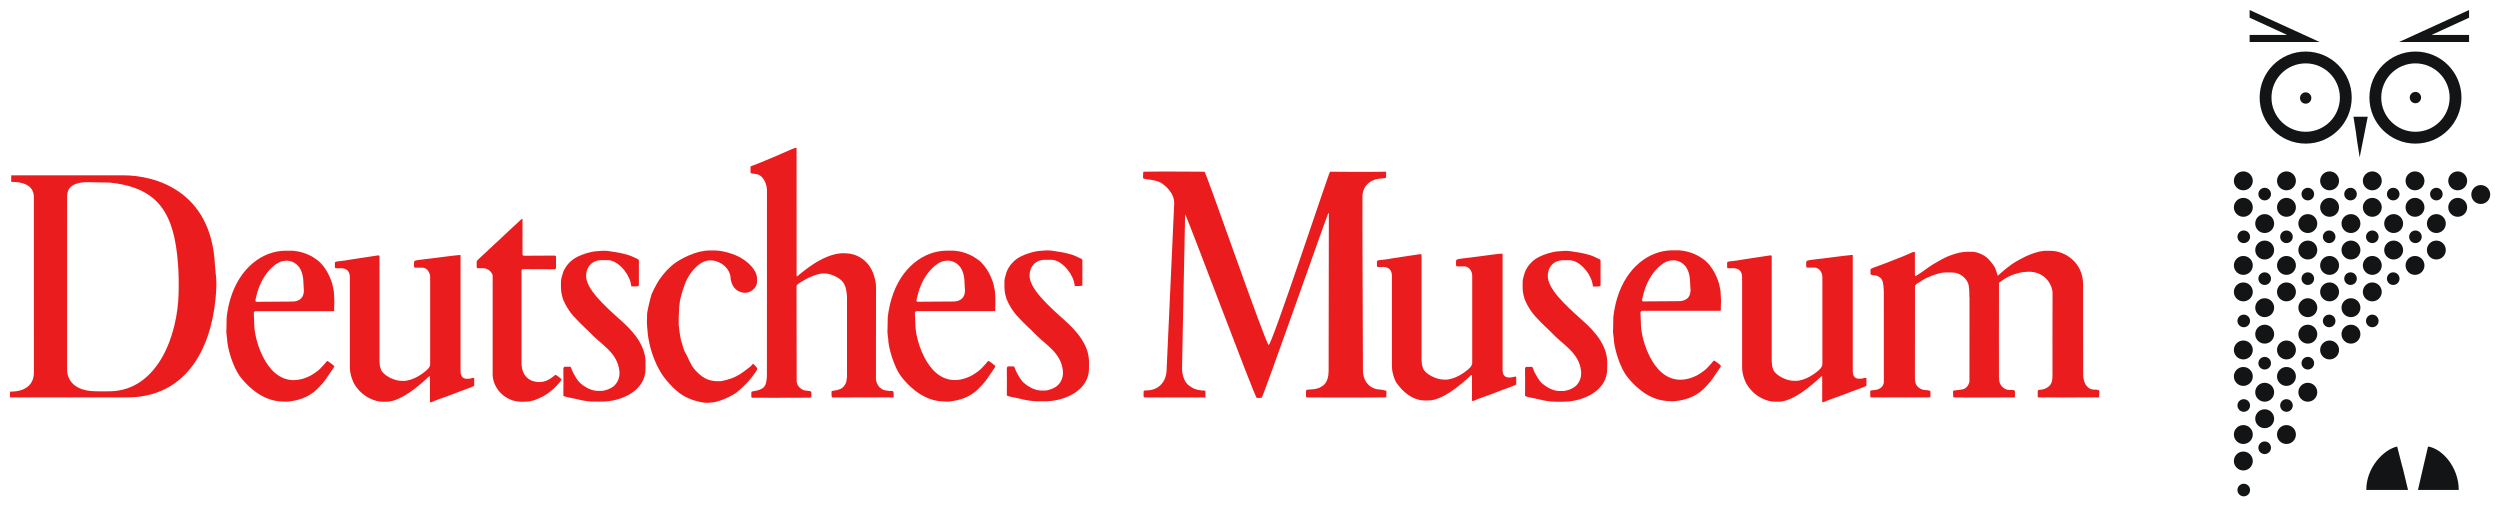 <?xml version="1.0" encoding="UTF-8" standalone="no"?>
<!-- Created with Inkscape (http://www.inkscape.org/) -->

<svg
   xmlns:dc="http://purl.org/dc/elements/1.1/"
   xmlns:cc="http://creativecommons.org/ns#"
   xmlns:rdf="http://www.w3.org/1999/02/22-rdf-syntax-ns#"
   xmlns:svg="http://www.w3.org/2000/svg"
   xmlns="http://www.w3.org/2000/svg"
   version="1.1"
   width="892.913"
   height="180.709"
   id="svg14821">
  <defs
     id="defs14823" />
  <g
     transform="translate(-94.785,-323.04)"
     id="layer1">
    <g
       transform="matrix(3.383,0,0,3.383,-222.315,-1203.865)"
       id="g15030">
      <path
         d="m 194.199,478.916 c 0.511,0.146 1.314,0.594 1.363,2.215 0.016,0.597 0.038,0.53 0.048,0.779 0.049,1.119 -0.803,1.266 -1.217,1.266 -0.586,0 -3.822,0.028 -3.822,0.028 -0.068,-0.078 -0.083,-0.056 -0.083,-0.123 0,0 0.216,-1.434 0.987,-2.592 0.239,-0.36 1.043,-1.45 1.992,-1.596 0.293,-0.045 0.538,-0.031 0.73,0.024 z m -0.562,-1.103 0.823,0 c 1.294,0.109 2.101,0.64 2.551,0.967 0.957,0.695 1.57,2.18 1.667,2.837 0.009,0.059 0.121,0.411 0.121,0.876 0,0.288 0.049,0.511 0.021,0.956 -0.015,0.247 -0.015,0.436 -0.006,0.683 -0.039,0.035 -0.027,0.061 -0.123,0.061 l -8.142,0.002 c -0.221,0 -0.222,0.133 -0.224,0.26 0,0.068 0.053,0.892 0.053,1.297 0,0.005 0.046,1.583 0.955,3.331 0.631,1.216 1.654,2.389 3.207,2.389 0.978,0 1.831,-0.503 1.853,-0.517 0.179,-0.121 0.623,-0.376 0.925,-0.679 0.706,-0.705 0.66,-0.823 0.802,-0.823 0.009,0 0.703,0.462 0.703,0.583 0,0.047 -0.901,1.339 -0.901,1.339 -0.164,0.276 -0.882,1.064 -1.241,1.339 -0.828,0.633 -1.631,0.876 -2.531,0.998 -0.421,0.057 -0.508,0.046 -1.09,0 -2.196,-0.17 -3.696,-2.02 -4.052,-2.447 -0.942,-1.131 -1.501,-3.365 -1.501,-4.135 0,-0.006 -0.08,-0.578 -0.083,-0.72 -0.004,-0.181 0.033,-0.63 0.033,-1.508 0,-0.025 0.073,-0.949 0.414,-2.069 0.973,-3.196 3.334,-4.989 5.765,-5.021"
         id="path12713"
         style="fill:#eb1c1e;fill-opacity:1;fill-rule:evenodd;stroke:none" />
      <path
         d="m 124.402,478.922 c 0.511,0.146 1.313,0.594 1.363,2.215 0.017,0.597 0.038,0.53 0.049,0.779 0.049,1.12 -0.803,1.266 -1.217,1.266 -0.586,0 -3.822,0.028 -3.822,0.028 -0.068,-0.079 -0.082,-0.055 -0.082,-0.123 0,0 0.216,-1.434 0.987,-2.592 0.239,-0.36 1.043,-1.451 1.992,-1.596 0.293,-0.045 0.537,-0.031 0.73,0.024 z m -0.563,-1.102 0.823,0 c 1.294,0.109 2.101,0.64 2.551,0.967 0.957,0.695 1.57,2.18 1.667,2.837 0.008,0.059 0.122,0.411 0.122,0.876 0,0.288 0.049,0.511 0.021,0.956 -0.015,0.246 -0.015,0.436 -0.006,0.683 -0.039,0.035 -0.027,0.061 -0.123,0.061 l -8.142,0.002 c -0.221,0 -0.222,0.133 -0.224,0.261 0,0.068 0.053,0.892 0.053,1.297 0,0.004 0.046,1.583 0.955,3.331 0.631,1.216 1.654,2.388 3.207,2.388 0.977,0 1.831,-0.503 1.853,-0.517 0.179,-0.121 0.624,-0.376 0.926,-0.678 0.706,-0.706 0.66,-0.823 0.802,-0.823 0.008,0 0.703,0.461 0.703,0.582 0,0.047 -0.901,1.339 -0.901,1.339 -0.165,0.276 -0.882,1.064 -1.241,1.339 -0.828,0.633 -1.631,0.876 -2.531,0.998 -0.422,0.057 -0.508,0.045 -1.091,0 -2.195,-0.171 -3.696,-2.021 -4.052,-2.448 -0.942,-1.131 -1.502,-3.365 -1.502,-4.135 0,-0.006 -0.08,-0.578 -0.082,-0.72 -0.004,-0.181 0.033,-0.631 0.033,-1.509 0,-0.025 0.073,-0.949 0.414,-2.069 0.973,-3.196 3.335,-4.99 5.765,-5.021"
         id="path12715"
         style="fill:#eb1c1e;fill-opacity:1;fill-rule:evenodd;stroke:none" />
      <path
         d="m 270.801,478.88 c 0.512,0.146 1.314,0.594 1.363,2.215 0.017,0.597 0.038,0.53 0.048,0.779 0.05,1.12 -0.803,1.266 -1.216,1.266 -0.587,0 -3.823,0.028 -3.823,0.028 -0.067,-0.078 -0.081,-0.056 -0.081,-0.123 0,0 0.215,-1.434 0.987,-2.592 0.238,-0.36 1.044,-1.45 1.993,-1.596 0.292,-0.045 0.537,-0.031 0.729,0.024 z m -0.562,-1.102 0.823,0 c 1.294,0.109 2.101,0.64 2.551,0.967 0.957,0.695 1.571,2.18 1.668,2.837 0.007,0.059 0.121,0.411 0.121,0.876 0,0.288 0.05,0.511 0.022,0.956 -0.015,0.246 -0.014,0.437 -0.006,0.683 -0.04,0.035 -0.026,0.061 -0.123,0.061 l -8.143,0.002 c -0.219,0 -0.221,0.133 -0.223,0.26 0,0.068 0.053,0.892 0.053,1.297 0,0.004 0.046,1.583 0.955,3.331 0.632,1.216 1.654,2.389 3.207,2.389 0.978,0 1.831,-0.502 1.853,-0.517 0.179,-0.121 0.624,-0.376 0.926,-0.678 0.705,-0.706 0.66,-0.823 0.802,-0.823 0.009,0 0.702,0.461 0.702,0.582 0,0.047 -0.899,1.339 -0.899,1.339 -0.165,0.276 -0.883,1.064 -1.242,1.339 -0.827,0.633 -1.631,0.876 -2.531,0.998 -0.422,0.057 -0.509,0.045 -1.09,0 -2.196,-0.17 -3.697,-2.021 -4.053,-2.448 -0.942,-1.13 -1.501,-3.365 -1.501,-4.135 0,-0.006 -0.081,-0.578 -0.082,-0.72 -0.005,-0.181 0.033,-0.631 0.033,-1.509 0,-0.025 0.074,-0.949 0.414,-2.069 0.973,-3.196 3.334,-4.99 5.764,-5.021"
         id="path12717"
         style="fill:#eb1c1e;fill-opacity:1;fill-rule:evenodd;stroke:none" />
      <path
         d="m 102.917,470.579 2.362,0.042 c 5.278,0.515 6.853,3.368 7.246,8.582 0.074,0.986 0.092,1.88 0.066,3.083 -0.098,4.525 -2.23,10.24 -7.181,10.371 -0.588,0.015 -1.509,0 -1.509,0 -3.248,0 -3.084,-2.293 -3.084,-2.293 l 0.002,-18.277 c 0,-0.821 0.459,-1.476 2.099,-1.509 z m -8.001,-0.722 11.871,0 c 3.248,0 9.28,1.574 9.641,9.51 0.043,0.953 0.27,1.342 0.066,3.476 -0.539,5.633 -3.311,10.461 -9.346,10.461 l -12.362,0 0.007,-0.61 c 2.075,0 2.521,-1.14 2.521,-2.035 l -0.005,-18.495 c -6.25e-4,-1.392 -1.372,-1.618 -2.392,-1.618 l 0,-0.689"
         id="path12719"
         style="fill:#eb1c1e;fill-opacity:1;fill-rule:evenodd;stroke:none" />
      <path
         d="m 247.763,488.543 -0.021,0 0.021,0 z m 4.299,-10.409 0.309,0 0,12.28 c 0,0.578 0.313,0.782 0.617,0.782 l 0.246,0 c 0.002,0 0.225,-0.021 0.412,-0.082 l 0.165,0 0,0.823 c -0.084,0.113 -1.742,0.656 -2.303,0.905 -0.013,0.005 -1.307,0.473 -1.811,0.659 -0.095,0.035 -0.377,0.185 -0.493,0.185 -0.035,0 -0.062,-0.047 -0.062,-0.103 l 0,-2.633 -0.102,0 c -0.045,0.046 -2.676,2.674 -4.464,2.674 l -0.473,0 c -0.581,0 -1.843,-0.261 -2.983,-1.933 0,0 -0.432,-0.799 -0.432,-1.687 l 0,-9.504 c 0,-1.087 -0.956,-0.967 -1.131,-0.967 l -0.39,0 c -0.042,-0.053 -0.062,-0.058 -0.062,-0.123 0,-0.181 -0.007,-0.315 0,-0.452 0.013,-0.187 0.471,-0.142 1.111,-0.247 0.584,-0.097 0.671,-0.121 1.152,-0.185 0.809,-0.107 2.182,-0.35 2.304,-0.35 0.106,0 0.144,0.035 0.144,0.123 l 0,11.108 c 0.045,0.233 -0.01,0.412 0.165,0.843 0.234,0.576 1.353,1.172 2.181,1.172 0.131,0 0.271,0.009 0.349,0 0.67,-0.082 1.361,-0.407 1.955,-0.864 0.309,-0.239 0.699,-0.522 0.699,-0.905 0,-1.014 0,-7.362 0,-9.215 0,-0.442 -0.335,-0.955 -0.802,-0.967 0,0 -0.099,0 -0.823,0 -0.057,-0.043 -0.082,-0.091 -0.082,-0.144 l 0,-0.432 c 0,-0.218 0.391,-0.218 1.07,-0.308 0.455,-0.06 0.993,-0.121 1.172,-0.144 0.929,-0.123 2.25,-0.308 2.365,-0.308"
         id="path12721"
         style="fill:#eb1c1e;fill-opacity:1;fill-rule:evenodd;stroke:none" />
      <path
         d="m 331.239,452.404 0,0.812 3.971,1.821 -3.971,0 0,0.745 7.394,0 -7.394,-3.378"
         id="path12723"
         style="fill:#131415;fill-opacity:1;fill-rule:nonzero;stroke:none" />
      <path
         d="m 354.409,452.404 0,0.812 -3.971,1.821 3.971,0 0,0.745 -7.394,0 7.394,-3.378"
         id="path12725"
         style="fill:#131415;fill-opacity:1;fill-rule:nonzero;stroke:none" />
      <path
         d="m 343.557,503.074 c 0,-2.395 1.843,-4.27 3.261,-4.587 1.042,4.149 0.225,0.682 1.147,4.587 l -4.408,0"
         id="path12727"
         style="fill:#131415;fill-opacity:1;fill-rule:evenodd;stroke:none" />
      <path
         d="m 349.013,503.074 c 0.892,-3.915 0.162,-0.68 1.065,-4.587 1.503,0.225 3.241,2.192 3.241,4.587 l -4.306,0"
         id="path12729"
         style="fill:#131415;fill-opacity:1;fill-rule:evenodd;stroke:none" />
      <path
         d="m 337.758,461.694 c 0,0.331 -0.268,0.599 -0.599,0.599 -0.331,0 -0.6,-0.268 -0.6,-0.599 0,-0.331 0.269,-0.599 0.6,-0.599 0.331,0 0.599,0.269 0.599,0.599"
         id="path12731"
         style="fill:#131415;fill-opacity:1;fill-rule:evenodd;stroke:none" />
      <path
         d="m 349.345,461.648 c 0,0.331 -0.268,0.599 -0.599,0.599 -0.331,0 -0.6,-0.268 -0.6,-0.599 0,-0.331 0.269,-0.599 0.6,-0.599 0.331,0 0.599,0.269 0.599,0.599"
         id="path12733"
         style="fill:#131415;fill-opacity:1;fill-rule:evenodd;stroke:none" />
      <path
         d="m 352.358,461.648 c 0,1.994 -1.618,3.611 -3.611,3.611 -1.994,0 -3.611,-1.618 -3.611,-3.611 0,-1.994 1.617,-3.611 3.611,-3.611 1.993,0 3.611,1.618 3.611,3.611 z m 1.248,2.5e-4 c 0,2.683 -2.178,4.86 -4.859,4.86 -2.683,0 -4.859,-2.177 -4.859,-4.86 0,-2.683 2.176,-4.86 4.859,-4.86 2.682,0 4.859,2.177 4.859,4.86"
         id="path12735"
         style="fill:#131415;fill-opacity:1;fill-rule:evenodd;stroke:none" />
      <path
         d="m 342.203,463.668 1.509,0 -0.853,4.296 c -0.645,-4.043 -0.042,-0.479 -0.656,-4.296"
         id="path12737"
         style="fill:#131415;fill-opacity:1;fill-rule:evenodd;stroke:none" />
      <path
         d="m 331.575,473.236 c 0,0.551 -0.447,0.999 -0.999,0.999 -0.55,0 -0.999,-0.447 -0.999,-0.999 0,-0.551 0.448,-0.998 0.999,-0.998 0.552,0 0.999,0.447 0.999,0.998"
         id="path12739"
         style="fill:#131415;fill-opacity:1;fill-rule:evenodd;stroke:none" />
      <path
         d="m 336.128,473.236 c 0,0.551 -0.447,0.999 -0.998,0.999 -0.552,0 -0.999,-0.447 -0.999,-0.999 0,-0.551 0.447,-0.998 0.999,-0.998 0.551,0 0.998,0.447 0.998,0.998"
         id="path12741"
         style="fill:#131415;fill-opacity:1;fill-rule:evenodd;stroke:none" />
      <path
         d="m 340.682,473.236 c 0,0.551 -0.447,0.999 -0.998,0.999 -0.552,0 -0.999,-0.447 -0.999,-0.999 0,-0.551 0.447,-0.998 0.999,-0.998 0.551,0 0.998,0.447 0.998,0.998"
         id="path12743"
         style="fill:#131415;fill-opacity:1;fill-rule:evenodd;stroke:none" />
      <path
         d="m 345.191,473.236 c 0,0.551 -0.448,0.999 -0.999,0.999 -0.551,0 -0.998,-0.447 -0.998,-0.999 0,-0.551 0.447,-0.998 0.998,-0.998 0.551,0 0.999,0.447 0.999,0.998"
         id="path12745"
         style="fill:#131415;fill-opacity:1;fill-rule:evenodd;stroke:none" />
      <path
         d="m 349.699,473.236 c 0,0.551 -0.447,0.999 -0.997,0.999 -0.552,0 -0.999,-0.447 -0.999,-0.999 0,-0.551 0.447,-0.998 0.999,-0.998 0.55,0 0.997,0.447 0.997,0.998"
         id="path12747"
         style="fill:#131415;fill-opacity:1;fill-rule:evenodd;stroke:none" />
      <path
         d="m 354.208,473.236 c 0,0.551 -0.447,0.999 -0.998,0.999 -0.551,0 -0.999,-0.447 -0.999,-0.999 0,-0.551 0.447,-0.998 0.999,-0.998 0.551,0 0.998,0.447 0.998,0.998"
         id="path12749"
         style="fill:#131415;fill-opacity:1;fill-rule:evenodd;stroke:none" />
      <path
         d="m 331.575,482.163 c 0,0.551 -0.447,0.999 -0.999,0.999 -0.55,0 -0.999,-0.447 -0.999,-0.999 0,-0.551 0.448,-0.998 0.999,-0.998 0.552,0 0.999,0.447 0.999,0.998"
         id="path12751"
         style="fill:#131415;fill-opacity:1;fill-rule:evenodd;stroke:none" />
      <path
         d="m 336.128,482.163 c 0,0.551 -0.447,0.999 -0.998,0.999 -0.552,0 -0.999,-0.447 -0.999,-0.999 0,-0.551 0.447,-0.998 0.999,-0.998 0.551,0 0.998,0.447 0.998,0.998"
         id="path12753"
         style="fill:#131415;fill-opacity:1;fill-rule:evenodd;stroke:none" />
      <path
         d="m 336.128,491.09 c 0,0.551 -0.447,0.999 -0.998,0.999 -0.552,0 -0.999,-0.448 -0.999,-0.999 0,-0.551 0.447,-0.999 0.999,-0.999 0.551,0 0.998,0.447 0.998,0.999"
         id="path12755"
         style="fill:#131415;fill-opacity:1;fill-rule:evenodd;stroke:none" />
      <path
         d="m 340.682,482.163 c 0,0.551 -0.447,0.999 -0.998,0.999 -0.552,0 -0.999,-0.447 -0.999,-0.999 0,-0.551 0.447,-0.998 0.999,-0.998 0.551,0 0.998,0.447 0.998,0.998"
         id="path12757"
         style="fill:#131415;fill-opacity:1;fill-rule:evenodd;stroke:none" />
      <path
         d="m 345.191,482.163 c 0,0.551 -0.448,0.999 -0.999,0.999 -0.551,0 -0.998,-0.447 -0.998,-0.999 0,-0.551 0.447,-0.998 0.998,-0.998 0.551,0 0.999,0.447 0.999,0.998"
         id="path12759"
         style="fill:#131415;fill-opacity:1;fill-rule:evenodd;stroke:none" />
      <path
         d="m 331.575,491.09 c 0,0.551 -0.447,0.999 -0.999,0.999 -0.55,0 -0.999,-0.448 -0.999,-0.999 0,-0.551 0.448,-0.999 0.999,-0.999 0.552,0 0.999,0.447 0.999,0.999"
         id="path12761"
         style="fill:#131415;fill-opacity:1;fill-rule:evenodd;stroke:none" />
      <path
         d="m 331.575,500.017 c 0,0.551 -0.447,0.999 -0.999,0.999 -0.55,0 -0.999,-0.447 -0.999,-0.999 0,-0.551 0.448,-0.998 0.999,-0.998 0.552,0 0.999,0.447 0.999,0.998"
         id="path12763"
         style="fill:#131415;fill-opacity:1;fill-rule:evenodd;stroke:none" />
      <path
         d="m 331.575,479.368 c 0,0.551 -0.447,0.998 -0.999,0.998 -0.55,0 -0.999,-0.447 -0.999,-0.998 0,-0.551 0.448,-0.998 0.999,-0.998 0.552,0 0.999,0.447 0.999,0.998"
         id="path12765"
         style="fill:#131415;fill-opacity:1;fill-rule:evenodd;stroke:none" />
      <path
         d="m 336.128,479.368 c 0,0.551 -0.447,0.998 -0.998,0.998 -0.552,0 -0.999,-0.447 -0.999,-0.998 0,-0.551 0.447,-0.998 0.999,-0.998 0.551,0 0.998,0.447 0.998,0.998"
         id="path12767"
         style="fill:#131415;fill-opacity:1;fill-rule:evenodd;stroke:none" />
      <path
         d="m 336.128,488.295 c 0,0.551 -0.447,0.998 -0.998,0.998 -0.552,0 -0.999,-0.447 -0.999,-0.998 0,-0.551 0.447,-0.999 0.999,-0.999 0.551,0 0.998,0.448 0.998,0.999"
         id="path12769"
         style="fill:#131415;fill-opacity:1;fill-rule:evenodd;stroke:none" />
      <path
         d="m 336.128,497.222 c 0,0.551 -0.447,0.999 -0.998,0.999 -0.552,0 -0.999,-0.448 -0.999,-0.999 0,-0.551 0.447,-0.998 0.999,-0.998 0.551,0 0.998,0.447 0.998,0.998"
         id="path12771"
         style="fill:#131415;fill-opacity:1;fill-rule:evenodd;stroke:none" />
      <path
         d="m 340.682,479.368 c 0,0.551 -0.447,0.998 -0.998,0.998 -0.552,0 -0.999,-0.447 -0.999,-0.998 0,-0.551 0.447,-0.998 0.999,-0.998 0.551,0 0.998,0.447 0.998,0.998"
         id="path12773"
         style="fill:#131415;fill-opacity:1;fill-rule:evenodd;stroke:none" />
      <path
         d="m 340.682,488.295 c 0,0.551 -0.447,0.998 -0.998,0.998 -0.552,0 -0.999,-0.447 -0.999,-0.998 0,-0.551 0.447,-0.999 0.999,-0.999 0.551,0 0.998,0.448 0.998,0.999"
         id="path12775"
         style="fill:#131415;fill-opacity:1;fill-rule:evenodd;stroke:none" />
      <path
         d="m 345.191,479.368 c 0,0.551 -0.448,0.998 -0.999,0.998 -0.551,0 -0.998,-0.447 -0.998,-0.998 0,-0.551 0.447,-0.998 0.998,-0.998 0.551,0 0.999,0.447 0.999,0.998"
         id="path12777"
         style="fill:#131415;fill-opacity:1;fill-rule:evenodd;stroke:none" />
      <path
         d="m 349.699,479.368 c 0,0.551 -0.447,0.998 -0.997,0.998 -0.552,0 -0.999,-0.447 -0.999,-0.998 0,-0.551 0.447,-0.998 0.999,-0.998 0.55,0 0.997,0.447 0.997,0.998"
         id="path12779"
         style="fill:#131415;fill-opacity:1;fill-rule:evenodd;stroke:none" />
      <path
         d="m 331.575,488.295 c 0,0.551 -0.447,0.998 -0.999,0.998 -0.55,0 -0.999,-0.447 -0.999,-0.998 0,-0.551 0.448,-0.999 0.999,-0.999 0.552,0 0.999,0.448 0.999,0.999"
         id="path12781"
         style="fill:#131415;fill-opacity:1;fill-rule:evenodd;stroke:none" />
      <path
         d="m 331.575,497.222 c 0,0.551 -0.447,0.999 -0.999,0.999 -0.55,0 -0.999,-0.448 -0.999,-0.999 0,-0.551 0.448,-0.998 0.999,-0.998 0.552,0 0.999,0.447 0.999,0.998"
         id="path12783"
         style="fill:#131415;fill-opacity:1;fill-rule:evenodd;stroke:none" />
      <path
         d="m 333.829,474.949 c 0,0.551 -0.447,0.999 -0.998,0.999 -0.551,0 -0.999,-0.447 -0.999,-0.999 0,-0.551 0.448,-0.998 0.999,-0.998 0.551,0 0.998,0.447 0.998,0.998"
         id="path12785"
         style="fill:#131415;fill-opacity:1;fill-rule:evenodd;stroke:none" />
      <path
         d="m 333.829,483.831 c 0,0.551 -0.447,0.999 -0.998,0.999 -0.551,0 -0.999,-0.447 -0.999,-0.999 0,-0.551 0.448,-0.998 0.999,-0.998 0.551,0 0.998,0.447 0.998,0.998"
         id="path12787"
         style="fill:#131415;fill-opacity:1;fill-rule:evenodd;stroke:none" />
      <path
         d="m 333.829,492.758 c 0,0.551 -0.447,0.999 -0.998,0.999 -0.551,0 -0.999,-0.447 -0.999,-0.999 0,-0.551 0.448,-0.998 0.999,-0.998 0.551,0 0.998,0.447 0.998,0.998"
         id="path12789"
         style="fill:#131415;fill-opacity:1;fill-rule:evenodd;stroke:none" />
      <path
         d="m 333.829,477.745 c 0,0.551 -0.447,0.998 -0.998,0.998 -0.551,0 -0.999,-0.447 -0.999,-0.998 0,-0.551 0.448,-0.999 0.999,-0.999 0.551,0 0.998,0.448 0.998,0.999"
         id="path12791"
         style="fill:#131415;fill-opacity:1;fill-rule:evenodd;stroke:none" />
      <path
         d="m 333.829,486.626 c 0,0.551 -0.447,0.999 -0.998,0.999 -0.551,0 -0.999,-0.447 -0.999,-0.999 0,-0.551 0.448,-0.999 0.999,-0.999 0.551,0 0.998,0.448 0.998,0.999"
         id="path12793"
         style="fill:#131415;fill-opacity:1;fill-rule:evenodd;stroke:none" />
      <path
         d="m 333.829,495.554 c 0,0.551 -0.447,0.998 -0.998,0.998 -0.551,0 -0.999,-0.447 -0.999,-0.998 0,-0.551 0.448,-0.999 0.999,-0.999 0.551,0 0.998,0.448 0.998,0.999"
         id="path12795"
         style="fill:#131415;fill-opacity:1;fill-rule:evenodd;stroke:none" />
      <path
         d="m 338.383,474.949 c 0,0.551 -0.447,0.999 -0.998,0.999 -0.552,0 -0.999,-0.447 -0.999,-0.999 0,-0.551 0.447,-0.998 0.999,-0.998 0.551,0 0.998,0.447 0.998,0.998"
         id="path12797"
         style="fill:#131415;fill-opacity:1;fill-rule:evenodd;stroke:none" />
      <path
         d="m 338.383,483.831 c 0,0.551 -0.447,0.999 -0.998,0.999 -0.552,0 -0.999,-0.447 -0.999,-0.999 0,-0.551 0.447,-0.998 0.999,-0.998 0.551,0 0.998,0.447 0.998,0.998"
         id="path12799"
         style="fill:#131415;fill-opacity:1;fill-rule:evenodd;stroke:none" />
      <path
         d="m 338.383,492.758 c 0,0.551 -0.447,0.999 -0.998,0.999 -0.552,0 -0.999,-0.447 -0.999,-0.999 0,-0.551 0.447,-0.998 0.999,-0.998 0.551,0 0.998,0.447 0.998,0.998"
         id="path12801"
         style="fill:#131415;fill-opacity:1;fill-rule:evenodd;stroke:none" />
      <path
         d="m 338.383,477.745 c 0,0.551 -0.447,0.998 -0.998,0.998 -0.552,0 -0.999,-0.447 -0.999,-0.998 0,-0.551 0.447,-0.999 0.999,-0.999 0.551,0 0.998,0.448 0.998,0.999"
         id="path12803"
         style="fill:#131415;fill-opacity:1;fill-rule:evenodd;stroke:none" />
      <path
         d="m 338.383,486.626 c 0,0.551 -0.447,0.999 -0.998,0.999 -0.552,0 -0.999,-0.447 -0.999,-0.999 0,-0.551 0.447,-0.999 0.999,-0.999 0.551,0 0.998,0.448 0.998,0.999"
         id="path12805"
         style="fill:#131415;fill-opacity:1;fill-rule:evenodd;stroke:none" />
      <path
         d="m 342.937,474.949 c 0,0.551 -0.447,0.999 -0.999,0.999 -0.551,0 -0.998,-0.447 -0.998,-0.999 0,-0.551 0.447,-0.998 0.998,-0.998 0.552,0 0.999,0.447 0.999,0.998"
         id="path12807"
         style="fill:#131415;fill-opacity:1;fill-rule:evenodd;stroke:none" />
      <path
         d="m 342.937,483.831 c 0,0.551 -0.447,0.999 -0.999,0.999 -0.551,0 -0.998,-0.447 -0.998,-0.999 0,-0.551 0.447,-0.998 0.998,-0.998 0.552,0 0.999,0.447 0.999,0.998"
         id="path12809"
         style="fill:#131415;fill-opacity:1;fill-rule:evenodd;stroke:none" />
      <path
         d="m 342.937,477.745 c 0,0.551 -0.447,0.998 -0.999,0.998 -0.551,0 -0.998,-0.447 -0.998,-0.998 0,-0.551 0.447,-0.999 0.998,-0.999 0.552,0 0.999,0.448 0.999,0.999"
         id="path12811"
         style="fill:#131415;fill-opacity:1;fill-rule:evenodd;stroke:none" />
      <path
         d="m 342.937,486.626 c 0,0.551 -0.447,0.999 -0.999,0.999 -0.551,0 -0.998,-0.447 -0.998,-0.999 0,-0.551 0.447,-0.999 0.998,-0.999 0.552,0 0.999,0.448 0.999,0.999"
         id="path12813"
         style="fill:#131415;fill-opacity:1;fill-rule:evenodd;stroke:none" />
      <path
         d="m 347.445,474.949 c 0,0.551 -0.448,0.999 -0.999,0.999 -0.552,0 -0.998,-0.447 -0.998,-0.999 0,-0.551 0.447,-0.998 0.998,-0.998 0.55,0 0.999,0.447 0.999,0.998"
         id="path12815"
         style="fill:#131415;fill-opacity:1;fill-rule:evenodd;stroke:none" />
      <path
         d="m 347.445,477.745 c 0,0.551 -0.448,0.998 -0.999,0.998 -0.552,0 -0.998,-0.447 -0.998,-0.998 0,-0.551 0.447,-0.999 0.998,-0.999 0.55,0 0.999,0.448 0.999,0.999"
         id="path12817"
         style="fill:#131415;fill-opacity:1;fill-rule:evenodd;stroke:none" />
      <path
         d="m 351.953,474.949 c 0,0.551 -0.447,0.999 -0.997,0.999 -0.552,0 -0.999,-0.447 -0.999,-0.999 0,-0.551 0.447,-0.998 0.999,-0.998 0.55,0 0.997,0.447 0.997,0.998"
         id="path12819"
         style="fill:#131415;fill-opacity:1;fill-rule:evenodd;stroke:none" />
      <path
         d="m 351.953,477.745 c 0,0.551 -0.447,0.998 -0.997,0.998 -0.552,0 -0.999,-0.447 -0.999,-0.998 0,-0.551 0.447,-0.999 0.999,-0.999 0.55,0 0.997,0.448 0.997,0.999"
         id="path12821"
         style="fill:#131415;fill-opacity:1;fill-rule:evenodd;stroke:none" />
      <path
         d="m 336.128,470.44 c 0,0.552 -0.447,0.999 -0.998,0.999 -0.552,0 -0.999,-0.447 -0.999,-0.999 0,-0.551 0.447,-0.998 0.999,-0.998 0.551,0 0.998,0.447 0.998,0.998"
         id="path12823"
         style="fill:#131415;fill-opacity:1;fill-rule:evenodd;stroke:none" />
      <path
         d="m 340.682,470.44 c 0,0.552 -0.447,0.999 -0.998,0.999 -0.552,0 -0.999,-0.447 -0.999,-0.999 0,-0.551 0.447,-0.998 0.999,-0.998 0.551,0 0.998,0.447 0.998,0.998"
         id="path12825"
         style="fill:#131415;fill-opacity:1;fill-rule:evenodd;stroke:none" />
      <path
         d="m 345.191,470.44 c 0,0.552 -0.448,0.999 -0.999,0.999 -0.551,0 -0.998,-0.447 -0.998,-0.999 0,-0.551 0.447,-0.998 0.998,-0.998 0.551,0 0.999,0.447 0.999,0.998"
         id="path12827"
         style="fill:#131415;fill-opacity:1;fill-rule:evenodd;stroke:none" />
      <path
         d="m 349.699,470.44 c 0,0.552 -0.447,0.999 -0.997,0.999 -0.552,0 -0.999,-0.447 -0.999,-0.999 0,-0.551 0.447,-0.998 0.999,-0.998 0.55,0 0.997,0.447 0.997,0.998"
         id="path12829"
         style="fill:#131415;fill-opacity:1;fill-rule:evenodd;stroke:none" />
      <path
         d="m 354.208,470.44 c 0,0.552 -0.447,0.999 -0.998,0.999 -0.551,0 -0.999,-0.447 -0.999,-0.999 0,-0.551 0.447,-0.998 0.999,-0.998 0.551,0 0.998,0.447 0.998,0.998"
         id="path12831"
         style="fill:#131415;fill-opacity:1;fill-rule:evenodd;stroke:none" />
      <path
         d="m 356.643,471.883 c 0,0.551 -0.447,0.998 -0.999,0.998 -0.551,0 -0.999,-0.447 -0.999,-0.998 0,-0.551 0.447,-0.999 0.999,-0.999 0.552,0 0.999,0.447 0.999,0.999"
         id="path12833"
         style="fill:#131415;fill-opacity:1;fill-rule:evenodd;stroke:none" />
      <path
         d="m 333.497,471.838 c 0,0.367 -0.298,0.665 -0.666,0.665 -0.367,0 -0.666,-0.298 -0.666,-0.665 0,-0.367 0.299,-0.665 0.666,-0.665 0.368,0 0.666,0.298 0.666,0.665"
         id="path12835"
         style="fill:#131415;fill-opacity:1;fill-rule:evenodd;stroke:none" />
      <path
         d="m 333.497,480.765 c 0,0.367 -0.298,0.666 -0.666,0.666 -0.367,0 -0.666,-0.298 -0.666,-0.666 0,-0.368 0.299,-0.666 0.666,-0.666 0.368,0 0.666,0.298 0.666,0.666"
         id="path12837"
         style="fill:#131415;fill-opacity:1;fill-rule:evenodd;stroke:none" />
      <path
         d="m 333.497,489.692 c 0,0.368 -0.298,0.666 -0.666,0.666 -0.367,0 -0.666,-0.298 -0.666,-0.666 0,-0.367 0.299,-0.666 0.666,-0.666 0.368,0 0.666,0.298 0.666,0.666"
         id="path12839"
         style="fill:#131415;fill-opacity:1;fill-rule:evenodd;stroke:none" />
      <path
         d="m 333.497,498.62 c 0,0.367 -0.298,0.666 -0.666,0.666 -0.367,0 -0.666,-0.298 -0.666,-0.666 0,-0.367 0.299,-0.666 0.666,-0.666 0.368,0 0.666,0.298 0.666,0.666"
         id="path12841"
         style="fill:#131415;fill-opacity:1;fill-rule:evenodd;stroke:none" />
      <path
         d="m 338.05,471.838 c 0,0.367 -0.297,0.665 -0.665,0.665 -0.367,0 -0.666,-0.298 -0.666,-0.665 0,-0.367 0.299,-0.665 0.666,-0.665 0.368,0 0.665,0.298 0.665,0.665"
         id="path12843"
         style="fill:#131415;fill-opacity:1;fill-rule:evenodd;stroke:none" />
      <path
         d="m 338.05,480.765 c 0,0.367 -0.297,0.666 -0.665,0.666 -0.367,0 -0.666,-0.298 -0.666,-0.666 0,-0.368 0.299,-0.666 0.666,-0.666 0.368,0 0.665,0.298 0.665,0.666"
         id="path12845"
         style="fill:#131415;fill-opacity:1;fill-rule:evenodd;stroke:none" />
      <path
         d="m 338.05,489.692 c 0,0.368 -0.297,0.666 -0.665,0.666 -0.367,0 -0.666,-0.298 -0.666,-0.666 0,-0.367 0.299,-0.666 0.666,-0.666 0.368,0 0.665,0.298 0.665,0.666"
         id="path12847"
         style="fill:#131415;fill-opacity:1;fill-rule:evenodd;stroke:none" />
      <path
         d="m 342.558,471.838 c 0,0.367 -0.297,0.665 -0.665,0.665 -0.367,0 -0.664,-0.298 -0.664,-0.665 0,-0.367 0.297,-0.665 0.664,-0.665 0.367,0 0.665,0.298 0.665,0.665"
         id="path12849"
         style="fill:#131415;fill-opacity:1;fill-rule:evenodd;stroke:none" />
      <path
         d="m 342.558,480.765 c 0,0.367 -0.297,0.666 -0.665,0.666 -0.367,0 -0.664,-0.298 -0.664,-0.666 0,-0.368 0.297,-0.666 0.664,-0.666 0.367,0 0.665,0.298 0.665,0.666"
         id="path12851"
         style="fill:#131415;fill-opacity:1;fill-rule:evenodd;stroke:none" />
      <path
         d="m 347.067,471.838 c 0,0.367 -0.299,0.665 -0.665,0.665 -0.368,0 -0.666,-0.298 -0.666,-0.665 0,-0.367 0.298,-0.665 0.666,-0.665 0.367,0 0.665,0.298 0.665,0.665"
         id="path12853"
         style="fill:#131415;fill-opacity:1;fill-rule:evenodd;stroke:none" />
      <path
         d="m 347.067,480.765 c 0,0.367 -0.299,0.666 -0.665,0.666 -0.368,0 -0.666,-0.298 -0.666,-0.666 0,-0.368 0.298,-0.666 0.666,-0.666 0.367,0 0.665,0.298 0.665,0.666"
         id="path12855"
         style="fill:#131415;fill-opacity:1;fill-rule:evenodd;stroke:none" />
      <path
         d="m 351.62,471.838 c 0,0.367 -0.298,0.665 -0.664,0.665 -0.367,0 -0.665,-0.298 -0.665,-0.665 0,-0.367 0.298,-0.665 0.665,-0.665 0.367,0 0.664,0.298 0.664,0.665"
         id="path12857"
         style="fill:#131415;fill-opacity:1;fill-rule:evenodd;stroke:none" />
      <path
         d="m 331.288,476.347 c 0,0.367 -0.299,0.666 -0.667,0.666 -0.367,0 -0.665,-0.298 -0.665,-0.666 0,-0.367 0.299,-0.666 0.665,-0.666 0.368,0 0.667,0.299 0.667,0.666"
         id="path12859"
         style="fill:#131415;fill-opacity:1;fill-rule:evenodd;stroke:none" />
      <path
         d="m 335.795,476.347 c 0,0.367 -0.299,0.666 -0.665,0.666 -0.367,0 -0.665,-0.298 -0.665,-0.666 0,-0.367 0.297,-0.666 0.665,-0.666 0.367,0 0.665,0.299 0.665,0.666"
         id="path12861"
         style="fill:#131415;fill-opacity:1;fill-rule:evenodd;stroke:none" />
      <path
         d="m 335.795,494.156 c 0,0.368 -0.299,0.666 -0.665,0.666 -0.367,0 -0.665,-0.299 -0.665,-0.666 0,-0.367 0.297,-0.666 0.665,-0.666 0.367,0 0.665,0.299 0.665,0.666"
         id="path12863"
         style="fill:#131415;fill-opacity:1;fill-rule:evenodd;stroke:none" />
      <path
         d="m 340.304,476.347 c 0,0.367 -0.297,0.666 -0.666,0.666 -0.368,0 -0.665,-0.298 -0.665,-0.666 0,-0.367 0.297,-0.666 0.665,-0.666 0.368,0 0.666,0.299 0.666,0.666"
         id="path12865"
         style="fill:#131415;fill-opacity:1;fill-rule:evenodd;stroke:none" />
      <path
         d="m 340.304,485.229 c 0,0.367 -0.297,0.666 -0.666,0.666 -0.368,0 -0.665,-0.298 -0.665,-0.666 0,-0.368 0.297,-0.666 0.665,-0.666 0.368,0 0.666,0.298 0.666,0.666"
         id="path12867"
         style="fill:#131415;fill-opacity:1;fill-rule:evenodd;stroke:none" />
      <path
         d="m 344.857,476.347 c 0,0.367 -0.298,0.666 -0.665,0.666 -0.367,0 -0.664,-0.298 -0.664,-0.666 0,-0.367 0.297,-0.666 0.664,-0.666 0.367,0 0.665,0.299 0.665,0.666"
         id="path12869"
         style="fill:#131415;fill-opacity:1;fill-rule:evenodd;stroke:none" />
      <path
         d="m 344.857,485.229 c 0,0.367 -0.298,0.666 -0.665,0.666 -0.367,0 -0.664,-0.298 -0.664,-0.666 0,-0.368 0.297,-0.666 0.664,-0.666 0.367,0 0.665,0.298 0.665,0.666"
         id="path12871"
         style="fill:#131415;fill-opacity:1;fill-rule:evenodd;stroke:none" />
      <path
         d="m 349.412,476.347 c 0,0.367 -0.299,0.666 -0.665,0.666 -0.368,0 -0.666,-0.298 -0.666,-0.666 0,-0.367 0.298,-0.666 0.666,-0.666 0.367,0 0.665,0.299 0.665,0.666"
         id="path12873"
         style="fill:#131415;fill-opacity:1;fill-rule:evenodd;stroke:none" />
      <path
         d="m 331.288,485.229 c 0,0.367 -0.299,0.666 -0.667,0.666 -0.367,0 -0.665,-0.298 -0.665,-0.666 0,-0.368 0.299,-0.666 0.665,-0.666 0.368,0 0.667,0.298 0.667,0.666"
         id="path12875"
         style="fill:#131415;fill-opacity:1;fill-rule:evenodd;stroke:none" />
      <path
         d="m 331.288,494.156 c 0,0.368 -0.299,0.666 -0.667,0.666 -0.367,0 -0.665,-0.299 -0.665,-0.666 0,-0.367 0.299,-0.666 0.665,-0.666 0.368,0 0.667,0.299 0.667,0.666"
         id="path12877"
         style="fill:#131415;fill-opacity:1;fill-rule:evenodd;stroke:none" />
      <path
         d="m 331.288,503.083 c 0,0.368 -0.299,0.666 -0.667,0.666 -0.367,0 -0.665,-0.298 -0.665,-0.666 0,-0.368 0.299,-0.666 0.665,-0.666 0.368,0 0.667,0.298 0.667,0.666"
         id="path12879"
         style="fill:#131415;fill-opacity:1;fill-rule:evenodd;stroke:none" />
      <path
         d="m 331.575,470.44 c 0,0.552 -0.447,0.999 -0.999,0.999 -0.55,0 -0.999,-0.447 -0.999,-0.999 0,-0.551 0.448,-0.998 0.999,-0.998 0.552,0 0.999,0.447 0.999,0.998"
         id="path12881"
         style="fill:#131415;fill-opacity:1;fill-rule:evenodd;stroke:none" />
      <path
         d="m 340.77,461.648 c 0,1.994 -1.618,3.611 -3.611,3.611 -1.993,0 -3.611,-1.618 -3.611,-3.611 0,-1.994 1.618,-3.611 3.611,-3.611 1.993,0 3.611,1.618 3.611,3.611 z m 1.249,2.5e-4 c 0,2.683 -2.178,4.86 -4.861,4.86 -2.683,0 -4.86,-2.177 -4.86,-4.86 0,-2.683 2.177,-4.86 4.86,-4.86 2.683,0 4.861,2.177 4.861,4.86"
         id="path12883"
         style="fill:#131415;fill-opacity:1;fill-rule:evenodd;stroke:none" />
      <path
         d="m 168.637,477.789 0.617,0 c 0.527,0 2.038,0.268 3.086,1.028 0.746,0.543 1.292,1.234 1.316,1.872 0.005,0.152 -0.002,0.239 0,0.391 0.013,0.718 -0.76,1.172 -1.172,1.172 0,0 -0.152,0.014 -0.247,0 -1.434,-0.201 -1.391,-1.784 -1.391,-1.784 -0.304,-1.258 -1.531,-1.63 -2.004,-1.63 l -0.247,0 c -0.016,0 -1.216,-0.027 -2.304,1.934 -0.298,0.537 -0.802,2.141 -0.802,2.612 0,0.05 -0.037,0.187 -0.041,0.288 -0.05,0.992 -0.057,0.917 -0.062,1.214 -0.007,0.376 -0.003,0.695 0,0.72 0.21,2 0.362,1.891 0.449,2.347 0,0 0.152,0.521 0.333,0.78 0.14,0.2 0.452,1.123 0.925,1.646 0.679,0.749 1.331,1.214 2.407,1.214 0.103,0 0.222,0.002 0.268,0 0.061,-10e-4 0.93,-0.119 1.768,-0.555 0.422,-0.218 0.951,-0.627 1.338,-0.926 0.296,-0.229 0.287,-0.349 0.391,-0.349 0,0 0.422,0.376 0.422,0.534 0,0.087 -0.353,0.633 -0.978,1.357 0,0 -0.811,0.841 -1.256,1.159 -0.456,0.325 -1.822,1.042 -2.796,1.042 0,0 -0.263,0.042 -0.576,0 -0.964,-0.13 -1.778,-0.46 -2.376,-0.847 -0.8,-0.517 -1.649,-1.518 -1.923,-1.909 -1.165,-1.659 -1.572,-3.639 -1.666,-4.587 -0.077,-0.771 -0.075,-0.959 -0.077,-0.988 0,0 -0.024,-0.352 0.015,-1.028 0.028,-0.49 0.453,-2.036 0.453,-2.036 0,0 0.403,-0.986 0.966,-1.769 0.352,-0.489 0.885,-1.111 1.543,-1.584 0.58,-0.418 2.181,-1.317 3.62,-1.317"
         id="path12885"
         style="fill:#eb1c1e;fill-opacity:1;fill-rule:nonzero;stroke:none" />
      <path
         d="m 266.239,481.895 c -0.041,0.01 -0.061,0.021 -0.061,0.021 -0.021,-0.061 -0.023,-0.021 0.061,-0.021"
         id="path12887"
         style="fill:#eb1c1e;fill-opacity:1;fill-rule:evenodd;stroke:none" />
      <path
         d="m 262.969,488.045 0.082,0 0,-0.02 -0.082,0 0,0.02 z"
         id="path12889"
         style="fill:#eb1c1e;fill-opacity:1;fill-rule:nonzero;stroke:none" />
      <path
         d="m 289.181,478.27 0.161,-0.005 0,12.281 c 0,0.578 0.313,0.782 0.618,0.782 l 0.247,0 c 0.001,0 0.224,-0.021 0.411,-0.083 l 0.165,0 0,0.823 c -0.084,0.113 -1.743,0.656 -2.304,0.905 -0.013,0.004 -1.306,0.473 -1.81,0.658 -0.095,0.035 -0.376,0.185 -0.493,0.185 -0.035,0 -0.062,-0.047 -0.062,-0.103 l 0,-2.633 -0.103,0 c -0.045,0.046 -2.676,2.675 -4.464,2.675 l -0.474,0 c -0.58,0 -2.082,-0.373 -2.982,-1.934 0,0 -0.432,-0.799 -0.432,-1.686 l 0,-9.504 c 0,-1.088 -0.956,-0.967 -1.132,-0.967 l -0.39,0 c -0.042,-0.053 -0.062,-0.058 -0.062,-0.124 0,-0.181 -0.009,-0.314 0,-0.452 0.013,-0.187 0.47,-0.142 1.111,-0.247 0.583,-0.097 0.67,-0.121 1.151,-0.185 0.808,-0.107 2.183,-0.35 2.304,-0.35 0.105,0 0.143,0.035 0.143,0.123 l 0,11.108 c 0.047,0.232 -0.01,0.411 0.165,0.843 0.234,0.576 1.353,1.173 2.18,1.173 0.132,0 0.272,0.009 0.35,0 0.67,-0.082 1.362,-0.408 1.954,-0.864 0.311,-0.239 0.699,-0.522 0.699,-0.905 0,-1.014 0,-7.362 0,-9.215 0,-0.442 -0.335,-0.955 -0.802,-0.967 0,0 -0.099,0 -0.823,0 -0.057,-0.043 -0.083,-0.091 -0.083,-0.144 l 0,-0.432 c 0,-0.218 0.391,-0.218 1.071,-0.308 0.455,-0.06 0.993,-0.121 1.172,-0.144 0.929,-0.124 2.397,-0.301 2.512,-0.304"
         id="path12891"
         style="fill:#eb1c1e;fill-opacity:1;fill-rule:nonzero;stroke:none" />
      <path
         d="m 259.474,477.856 c 0.477,0.082 1.101,0.15 1.617,0.286 0.693,0.183 0.685,0.181 1.254,0.453 0.23,0.109 0.37,0.125 0.37,0.288 l 0,2.592 c 0,0.049 -0.075,0.103 -0.124,0.103 -0.135,0.004 -0.407,0.038 -0.71,0.014 -0.064,-0.005 0.121,0.181 -0.051,-0.447 -0.306,-1.121 -1.379,-2.287 -2.366,-2.324 -0.057,-0.002 -0.517,-0.009 -0.76,0 -0.995,0.039 -1.564,0.757 -1.564,1.666 0,1.374 1.923,3.116 3.415,4.464 0.74,0.668 2.778,2.341 2.86,4.505 0.016,0.492 -0.006,0.399 0,0.803 0.036,2.236 -2.329,3.418 -4.444,3.497 -0.651,0.022 -0.643,-0.004 -1.089,0 -0.214,10e-4 -0.906,-0.045 -1.667,-0.247 -0.651,-0.172 -1.481,-0.24 -1.474,-0.405 0.023,-0.606 0,-2.121 0,-2.727 0,-0.005 -0.023,-0.294 0.147,-0.296 l 0.546,-0.006 c 0.168,-0.002 0.088,0.22 0.472,0.864 0.009,0.014 0.27,0.554 0.638,0.884 0.281,0.253 1.05,0.803 1.81,0.803 l 0.412,0 c 0.351,0 1.014,-0.229 1.358,-0.555 0.182,-0.173 0.614,-0.688 0.538,-1.506 -0.187,-2.005 -2.005,-2.868 -3.068,-4.048 -0.287,-0.318 -0.834,-0.737 -1.79,-1.79 -0.671,-0.738 -1.152,-1.796 -1.152,-1.975 0,0 -0.165,-0.453 -0.165,-1.028 l 0,-0.658 c 0,-0.325 0.186,-0.712 0.186,-0.823 0,0 0.278,-1.126 1.542,-1.77 0.552,-0.281 1.439,-0.569 2.098,-0.596 0.126,-0.006 0.781,-0.084 1.161,-0.019"
         id="path12893"
         style="fill:#eb1c1e;fill-opacity:1;fill-rule:evenodd;stroke:none" />
      <path
         d="m 204.764,477.809 c 0.478,0.082 1.101,0.15 1.617,0.286 0.694,0.183 0.685,0.181 1.255,0.453 0.231,0.109 0.37,0.126 0.37,0.288 l 0,2.592 c 0,0.05 -0.076,0.103 -0.123,0.103 -0.136,0.005 -0.407,0.038 -0.711,0.015 -0.063,-0.005 0.121,0.181 -0.051,-0.447 -0.306,-1.121 -1.379,-2.287 -2.366,-2.325 -0.057,-0.002 -0.518,-0.007 -0.761,0 -0.993,0.039 -1.563,0.757 -1.563,1.667 0,1.374 1.923,3.116 3.414,4.464 0.741,0.669 2.779,2.341 2.859,4.505 0.017,0.491 -0.006,0.399 0,0.802 0.037,2.236 -2.328,3.419 -4.443,3.497 -0.652,0.022 -0.644,-0.005 -1.09,0 -0.214,0.002 -0.906,-0.045 -1.666,-0.247 -0.653,-0.173 -1.481,-0.24 -1.475,-0.405 0.024,-0.606 0,-2.122 0,-2.728 0,-0.004 -0.024,-0.294 0.147,-0.296 l 0.546,-0.006 c 0.169,-0.002 0.089,0.22 0.474,0.864 0.007,0.014 0.27,0.553 0.638,0.884 0.282,0.253 1.051,0.802 1.81,0.802 l 0.412,0 c 0.351,0 1.014,-0.228 1.357,-0.555 0.183,-0.172 0.615,-0.688 0.539,-1.506 -0.187,-2.005 -2.005,-2.868 -3.069,-4.048 -0.286,-0.318 -0.833,-0.737 -1.789,-1.79 -0.67,-0.739 -1.152,-1.796 -1.152,-1.975 0,0 -0.165,-0.453 -0.165,-1.029 l 0,-0.658 c 0,-0.325 0.185,-0.712 0.185,-0.823 0,0 0.278,-1.125 1.544,-1.769 0.552,-0.281 1.439,-0.568 2.098,-0.597 0.125,-0.005 0.781,-0.084 1.16,-0.018"
         id="path12895"
         style="fill:#eb1c1e;fill-opacity:1;fill-rule:evenodd;stroke:none" />
      <path
         d="m 157.943,477.847 c 0.479,0.082 1.101,0.15 1.617,0.286 0.693,0.183 0.685,0.181 1.255,0.453 0.23,0.109 0.37,0.126 0.37,0.288 l 0,2.592 c 0,0.049 -0.076,0.103 -0.123,0.103 -0.136,0.005 -0.407,0.038 -0.71,0.015 -0.064,-0.005 0.12,0.181 -0.051,-0.447 -0.307,-1.121 -1.379,-2.287 -2.366,-2.325 -0.057,-0.002 -0.518,-0.009 -0.761,0 -0.994,0.04 -1.563,0.757 -1.563,1.667 0,1.374 1.923,3.116 3.414,4.464 0.741,0.668 2.779,2.341 2.86,4.504 0.016,0.492 -0.007,0.399 0,0.803 0.036,2.236 -2.329,3.419 -4.443,3.497 -0.652,0.022 -0.644,-0.004 -1.091,0 -0.214,0.003 -0.905,-0.046 -1.666,-0.247 -0.652,-0.173 -1.481,-0.24 -1.474,-0.405 0.023,-0.607 0,-2.122 0,-2.728 0,-0.004 -0.024,-0.294 0.146,-0.296 l 0.547,-0.006 c 0.169,-0.002 0.088,0.22 0.472,0.864 0.008,0.014 0.27,0.553 0.638,0.884 0.282,0.253 1.051,0.802 1.811,0.802 l 0.411,0 c 0.352,0 1.014,-0.228 1.358,-0.555 0.183,-0.172 0.614,-0.688 0.538,-1.506 -0.187,-2.005 -2.005,-2.868 -3.069,-4.048 -0.286,-0.318 -0.833,-0.737 -1.789,-1.79 -0.671,-0.739 -1.152,-1.796 -1.152,-1.975 0,0 -0.165,-0.453 -0.165,-1.029 l 0,-0.658 c 0,-0.325 0.185,-0.712 0.185,-0.823 0,0 0.279,-1.125 1.543,-1.769 0.552,-0.281 1.439,-0.569 2.098,-0.596 0.125,-0.006 0.781,-0.084 1.16,-0.019"
         id="path12897"
         style="fill:#eb1c1e;fill-opacity:1;fill-rule:evenodd;stroke:none" />
      <path
         d="m 142.195,478.276 0.162,-0.005 0,12.28 c 0,0.578 0.312,0.782 0.617,0.782 l 0.247,0 c 0.002,0 0.224,-0.02 0.411,-0.082 l 0.165,0 0,0.823 c -0.084,0.113 -1.742,0.656 -2.304,0.905 -0.012,0.005 -1.306,0.473 -1.81,0.658 -0.095,0.035 -0.377,0.185 -0.494,0.185 -0.035,0 -0.062,-0.047 -0.062,-0.103 l 0,-2.633 -0.103,0 c -0.045,0.045 -2.676,2.674 -4.464,2.674 l -0.473,0 c -0.58,0 -2.083,-0.373 -2.983,-1.934 0,0 -0.432,-0.799 -0.432,-1.687 l 0,-9.503 c 0,-1.088 -0.957,-0.967 -1.131,-0.967 l -0.391,0 c -0.041,-0.054 -0.062,-0.058 -0.062,-0.124 0,-0.181 -0.008,-0.315 0,-0.453 0.012,-0.187 0.471,-0.142 1.111,-0.247 0.584,-0.097 0.671,-0.121 1.152,-0.185 0.808,-0.107 2.183,-0.35 2.304,-0.35 0.105,0 0.144,0.035 0.144,0.124 l 0,11.108 c 0.045,0.233 -0.011,0.411 0.165,0.844 0.234,0.576 1.353,1.172 2.18,1.172 0.132,0 0.271,0.009 0.35,0 0.67,-0.082 1.362,-0.407 1.954,-0.864 0.311,-0.238 0.699,-0.522 0.699,-0.905 0,-1.015 0,-7.362 0,-9.216 0,-0.442 -0.335,-0.954 -0.802,-0.967 0,0 -0.099,0 -0.823,0 -0.058,-0.043 -0.082,-0.091 -0.082,-0.144 l 0,-0.432 c 0,-0.218 0.391,-0.218 1.07,-0.309 0.455,-0.06 0.994,-0.121 1.173,-0.144 0.93,-0.124 2.397,-0.301 2.512,-0.304"
         id="path12899"
         style="fill:#eb1c1e;fill-opacity:1;fill-rule:nonzero;stroke:none" />
      <path
         d="m 148.816,474.463 0.082,0 0,3.661 c 0,0.002 -0.055,0.223 0.206,0.222 l 3.167,-0.016 c 0.08,-5e-4 0.165,0.043 0.165,0.123 l -0.001,1.199 c 0,0.029 -0.088,0.124 -0.124,0.123 l -3.401,-0.013 c -0.152,-10e-4 -0.11,0.281 -0.114,0.351 0,0 0,7.297 0,9.556 0,1.434 0.915,2.016 1.872,2.016 1.012,0 1.59,-0.761 1.728,-0.761 0.05,0 0.617,0.397 0.617,0.515 0,0.051 -0.426,0.586 -0.823,0.946 -0.232,0.21 -0.806,0.646 -1.028,0.761 -0.634,0.329 -1.249,0.617 -2.099,0.617 l -0.268,0 c -1.778,0 -3.019,-1.464 -3.048,-2.838 0,-0.078 0.002,-10.342 0.002,-10.517 0,0 -0.208,-0.704 -0.967,-0.741 -0.274,-0.013 -0.411,0 -0.658,0 -0.078,-0.099 -0.062,-0.06 -0.062,-0.185 0,-0.204 -0.012,-0.348 0,-0.535 0.008,-0.13 1.039,-0.996 1.173,-1.152 0.086,-0.101 1.039,-0.956 1.214,-1.131 0.027,-0.027 2.049,-1.934 2.366,-2.201"
         id="path12901"
         style="fill:#eb1c1e;fill-opacity:1;fill-rule:nonzero;stroke:none" />
      <path
         d="m 307.373,480.066 c -0.099,-0.001 -0.828,0.151 -1.283,0.343 -0.646,0.272 -1.123,0.659 -1.123,0.659 -0.08,0.056 -0.186,0.081 -0.188,0.182 -0.011,1.347 -0.004,9.899 -0.004,9.899 0,0.545 0.119,0.895 0.556,1.203 0.517,0.365 1.135,-0.034 1.135,0.365 l -0.002,0.492 c 0,0.086 -0.053,0.101 -0.105,0.101 0,0 -5.985,0.018 -6.362,-0.007 -0.055,-0.002 -0.07,-0.182 -0.064,-0.559 0.002,-0.22 -0.093,-0.125 0.972,-0.284 0.508,-0.075 0.749,-0.635 0.756,-0.871 l 0.006,-8.812 c -0.043,-0.056 0.004,-0.593 -0.045,-0.967 -0.015,-0.12 -0.011,-0.176 -0.041,-0.342 -0.147,-0.689 -0.865,-1.337 -1.702,-1.352 l -0.658,-0.011 c -0.703,-0.013 -1.653,0.403 -1.653,0.403 -0.698,0.264 -0.961,0.494 -1.143,0.598 -0.531,0.305 -0.513,0.417 -0.513,0.434 0,0 -0.011,9.67 -0.009,9.743 0.018,0.626 0.175,0.851 0.578,1.101 0.401,0.249 1.063,0.065 1.063,0.327 l 0.002,0.473 c 0,0.086 -0.101,0.12 -0.188,0.12 0,0 -5.849,0.005 -6.077,0 -0.125,-0.002 -0.09,-0.145 -0.092,-0.238 l -0.005,-0.396 c -0.004,-0.187 0.276,-0.052 0.809,-0.22 0.414,-0.129 0.613,-0.471 0.63,-0.771 0.006,-0.142 -0.004,-9.408 -0.004,-9.408 0,-0.006 0.013,-1.135 -0.243,-1.462 -0.508,-0.643 -1.175,-0.241 -1.163,-0.597 0,0 -0.01,-0.294 0,-0.417 0.007,-0.093 0.4,-0.233 1.127,-0.488 0.598,-0.21 0.708,-0.274 1.18,-0.453 2.119,-0.804 2.051,-0.911 2.298,-0.907 0.031,6.3e-4 0.052,0.002 0.082,0.001 -0.014,0.782 0.013,1.707 0.002,2.326 0,0 -0.02,0.276 0.099,0.208 0.499,-0.289 1.346,-0.923 1.374,-0.943 0.286,-0.209 0.965,-0.586 1.373,-0.82 0.305,-0.176 1.599,-0.8 2.729,-0.796 0.247,8.8e-4 0.392,0.006 0.638,0.011 0,0 1.012,0.131 1.631,0.852 0.046,0.053 0.476,0.539 0.603,0.812 0.183,0.393 0.257,0.787 0.307,0.861 0.006,0.009 0.614,-0.598 1.427,-1.181 0.522,-0.372 1.256,-0.728 1.289,-0.746 0,0 1.345,-0.731 2.462,-0.711 l 0.453,0.007 c 1.449,0.025 3.414,1.222 3.372,3.639 -0.011,0.611 0.01,9.454 0.01,9.454 0,0 -0.024,1.674 1.347,1.558 l 0.278,0.042 c 0,0 0.081,0.135 0.079,0.186 l -0.017,0.477 c -0.004,0.091 0.015,0.117 -0.205,0.117 -1.909,0 -5.17,0.016 -6.078,0 0,0 -0.201,0.057 -0.205,-0.091 -0.008,-0.288 0.006,-0.428 0,-0.542 -0.016,-0.306 0.495,-0.019 1.091,-0.464 0.373,-0.277 0.468,-0.629 0.469,-1.208 0,0 -0.01,-8.47 0.006,-8.719 0.031,-0.505 -0.528,-2.214 -2.469,-2.248 -0.115,-10e-4 -0.384,0.02 -0.596,0.036"
         id="path12903"
         style="fill:#eb1c1e;fill-opacity:1;fill-rule:nonzero;stroke:none" />
      <path
         d="m 226.93,493.351 -0.514,0.009 c -0.187,-0.004 -7.401,-19.311 -7.562,-19.381 -0.015,0.131 -0.325,16.288 -0.325,16.288 -0.006,0.344 0.12,1.352 0.73,1.782 0.433,0.304 0.608,0.424 1.347,0.523 0.096,0.013 0.394,-0.05 0.394,0.098 l 0,0.64 c -0.448,0 -6.239,0.002 -6.377,0 -0.132,-0.002 -0.158,-0.075 -0.156,-0.193 l 0.007,-0.422 c 0.001,-0.155 0.191,-0.129 0.228,-0.129 1.36,0.024 2.176,-0.909 2.199,-2.204 0.001,-0.051 0.799,-17.494 0.799,-17.494 0.056,-1.222 -1.127,-2.028 -1.137,-2.036 -0.636,-0.598 -1.965,-0.485 -2.148,-0.675 0,0 -0.021,-0.681 0.053,-0.681 1.379,-0.042 6.433,0 6.433,0 0.134,-0.045 6.51,18.346 6.774,18.29 0.31,0.098 6.385,-18.291 6.476,-18.29 4.184,0.042 5.503,-0.007 5.921,0 0.007,0.015 0.002,0.468 -0.013,0.598 -0.022,0.199 -0.87,-0.02 -1.611,0.434 -0.658,0.404 -0.858,1.02 -0.871,1.569 -0.024,1.01 0.051,18.352 0.051,18.352 0.004,1.212 0.758,2.026 1.838,2.045 0,0 0.64,0.084 0.64,0.172 0.002,0.125 -0.005,0.381 -0.009,0.545 -0.001,0.074 0.006,0.105 -0.163,0.108 -1.141,0.028 -7.994,0.015 -8.2,0.011 -0.097,-0.001 -0.121,-0.117 -0.121,-0.209 l 0.009,-0.494 c 0.005,-0.28 0.941,0.035 1.655,-0.465 0.076,-0.052 0.726,-0.331 0.727,-1.633 l 0.024,-16.644 -0.062,-7.5e-4 c -0.104,0.113 -6.895,19.484 -7.035,19.486"
         id="path12905"
         style="fill:#eb1c1e;fill-opacity:1;fill-rule:nonzero;stroke:none" />
      <path
         d="m 177.833,480.387 c 0,0 -0.013,0.071 0.043,0.149 0.399,-0.286 2.581,-2.356 4.786,-2.457 0.072,-0.002 0.452,0.014 0.452,0.014 1.04,0.032 2.379,0.718 2.872,2.293 0.135,0.43 0.235,0.789 0.235,1.272 l -0.01,9.805 c 0.257,1.05 0.909,1.168 1.738,1.159 0.182,-0.002 0.133,0.539 0.133,0.539 0.057,0.23 -0.129,0.138 -0.462,0.139 l -5.957,0.01 c -0.08,0 -0.119,0.006 -0.123,-0.083 -0.009,-0.166 -0.032,-0.387 -0.016,-0.518 0.023,-0.191 0.403,-0.041 0.969,-0.312 0.272,-0.13 0.585,-0.503 0.622,-0.949 l -0.02,0.144 c 0.074,-0.42 0.074,-0.591 0.061,-0.884 l 0,-8.105 c -0.098,-0.753 -0.074,-1.613 -1.419,-2.16 -0.087,-0.035 -0.414,-0.175 -0.722,-0.209 -0.228,-0.025 -0.482,-0.01 -0.482,-0.01 -0.044,-10e-4 -0.455,0.016 -1.388,0.425 -0.01,0.004 -1.317,0.661 -1.316,0.884 l 0.011,10.076 c 0.041,0.409 0.286,0.691 0.565,0.847 0.448,0.251 0.975,0.058 0.987,0.329 0.004,0.099 0.02,0.42 -0.001,0.474 -5e-4,10e-4 -0.076,0.072 -0.186,0.074 -0.997,0.016 -6.005,0.008 -6.005,0.008 -0.146,5e-4 -0.14,-0.039 -0.144,-0.164 -0.004,-0.153 0,-0.239 0,-0.391 -0.001,-0.21 0.393,-0.055 1.05,-0.37 0.181,-0.087 0.463,-0.269 0.534,-0.822 0.062,-0.312 0.062,-0.509 0.062,-0.884 l 0.004,-19.377 -0.044,-0.289 c -0.065,-0.423 -0.401,-1.109 -0.905,-1.276 -0.334,-0.111 -0.623,-0.039 -0.782,-0.165 l -0.009,-0.595 c -0.003,-0.177 0.075,-0.069 1.141,-0.536 0.424,-0.185 0.903,-0.366 1.193,-0.494 2.137,-0.948 2.345,-1.006 2.451,-1.029 0.062,-0.014 0.082,0.037 0.082,0.103 l 0.001,13.334"
         id="path12907"
         style="fill:#eb1c1e;fill-opacity:1;fill-rule:evenodd;stroke:none" />
    </g>
  </g>
</svg>
